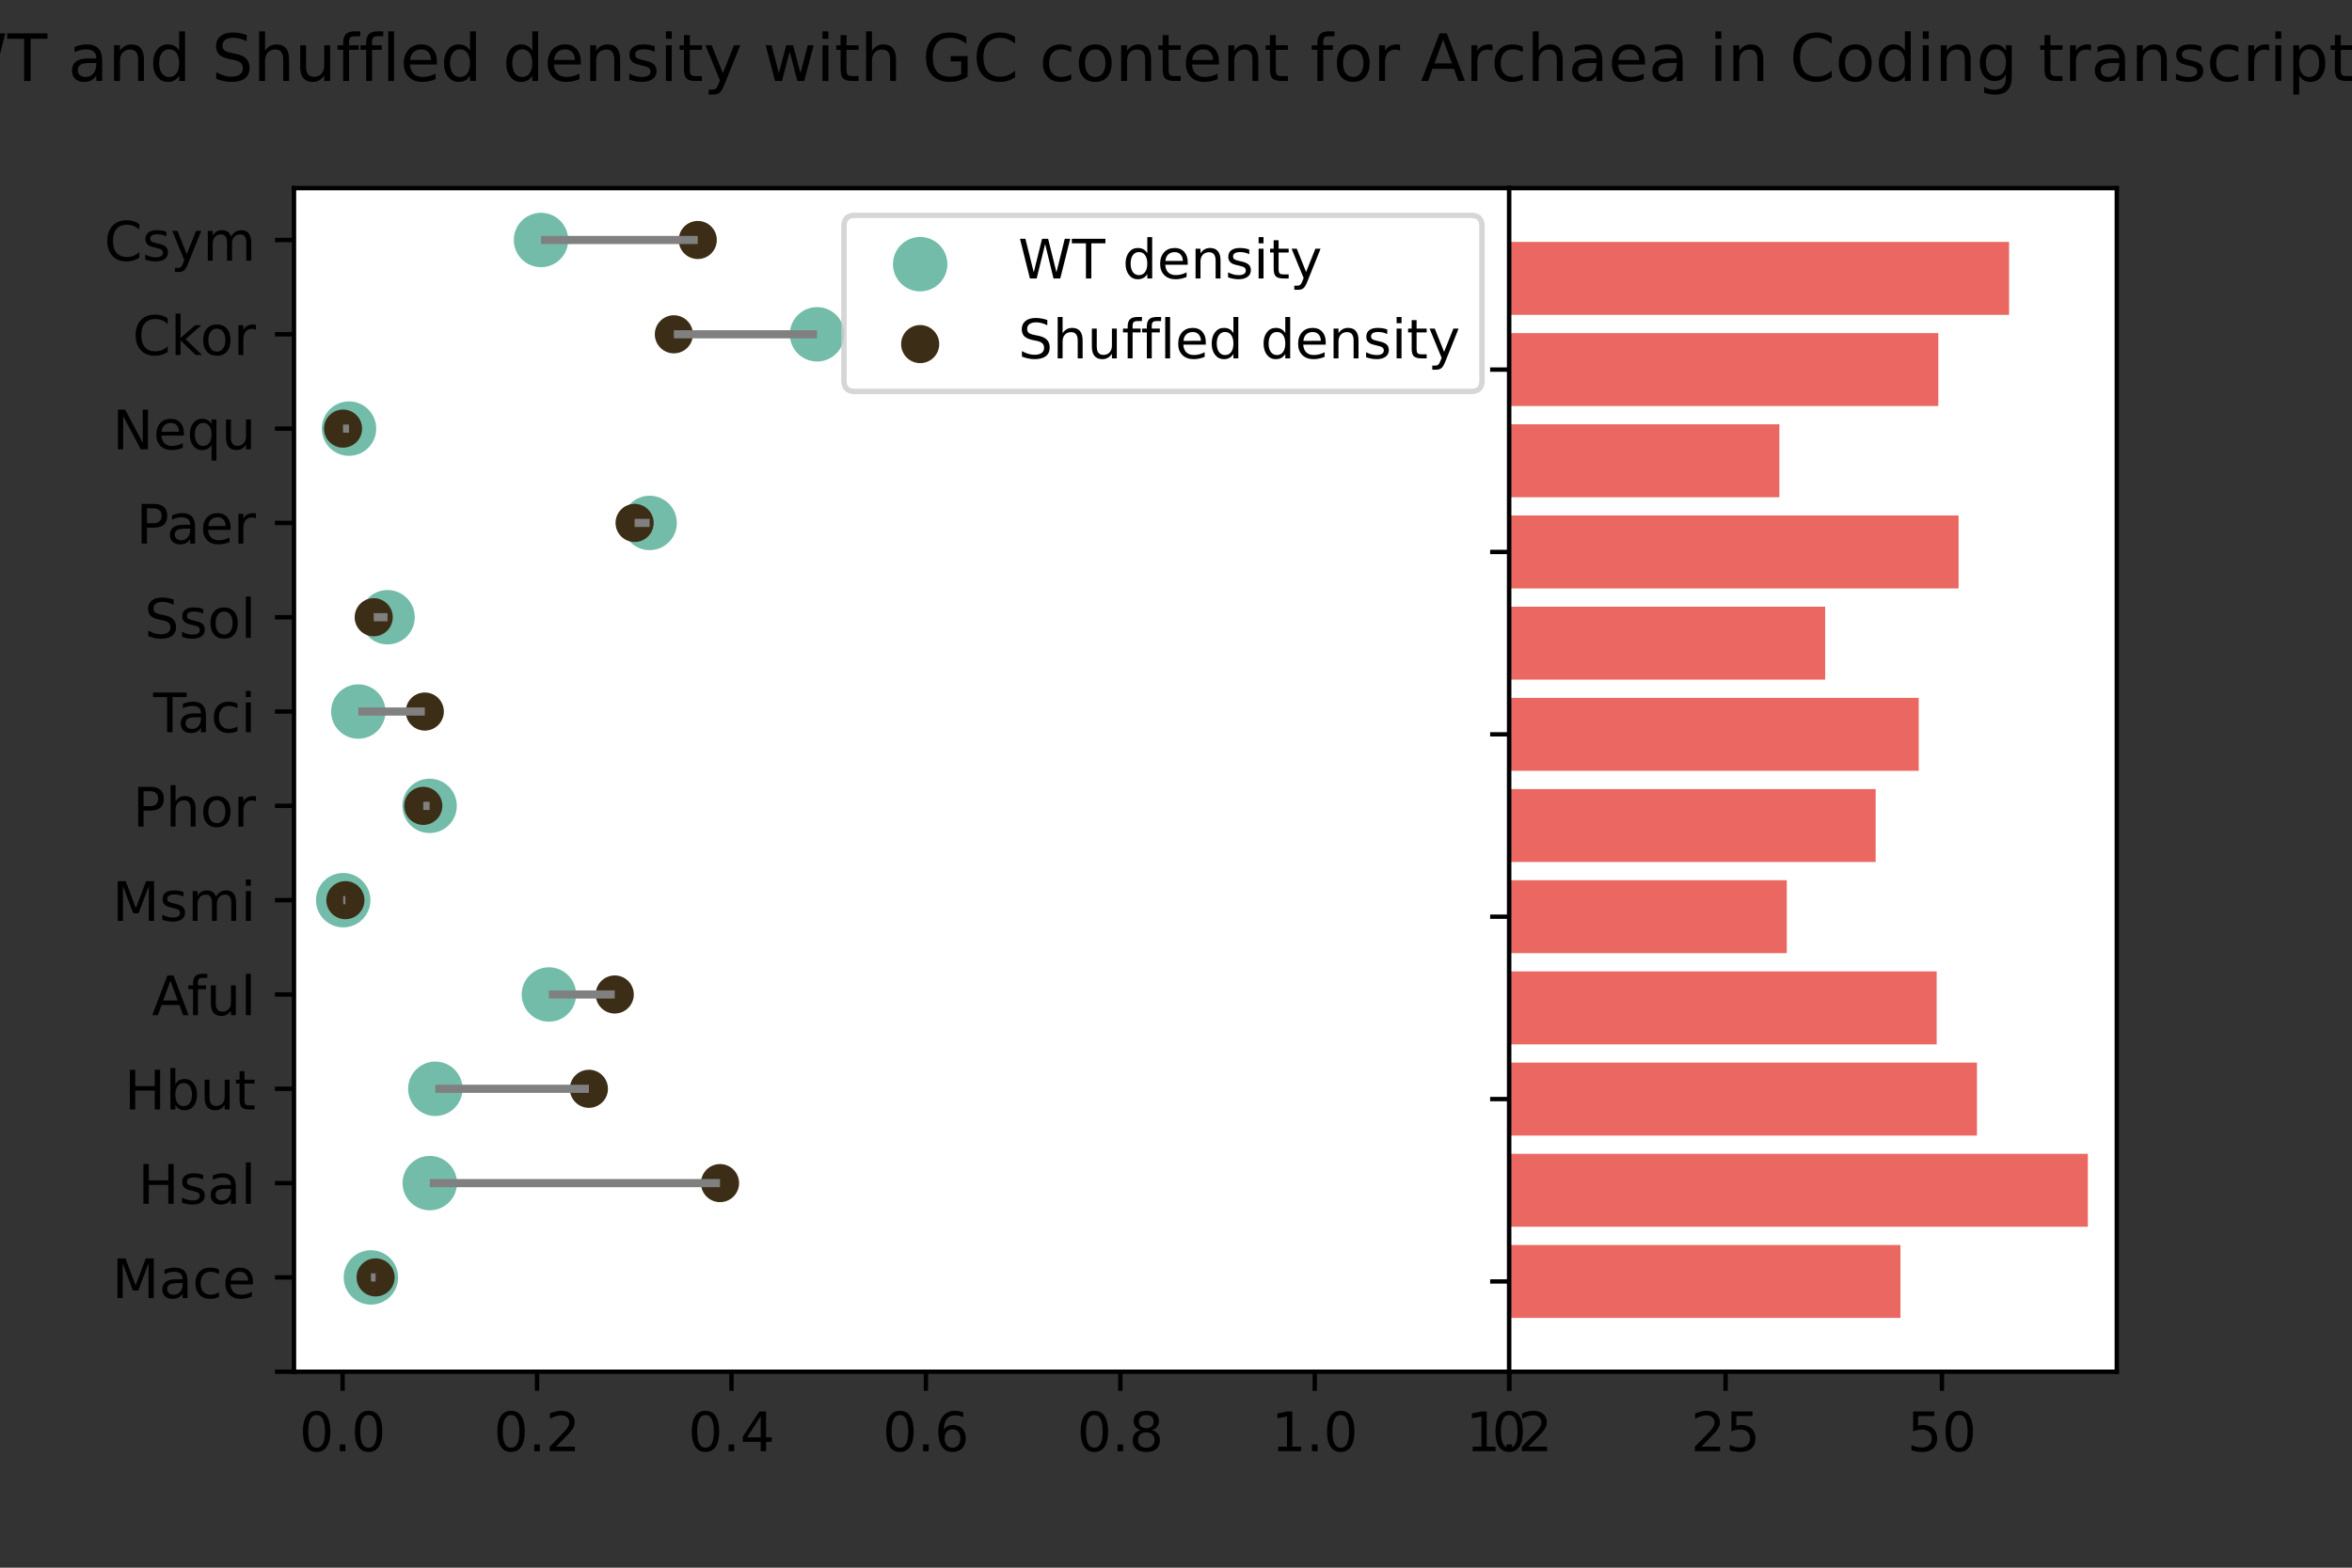 <?xml version="1.0" encoding="utf-8" standalone="no"?>
<!DOCTYPE svg PUBLIC "-//W3C//DTD SVG 1.1//EN"
  "http://www.w3.org/Graphics/SVG/1.1/DTD/svg11.dtd">
<!-- Created with matplotlib (https://matplotlib.org/) -->
<svg height="288pt" version="1.1" viewBox="0 0 432 288" width="432pt" xmlns="http://www.w3.org/2000/svg" xmlns:xlink="http://www.w3.org/1999/xlink">
 <rect x="0" y="0" width="432" height="288" fill="#333333" stroke="none"/>
 <defs>
  <style type="text/css">*{stroke-linecap:butt;stroke-linejoin:round;}</style>
 </defs>
 <g id="figure_1">
  <g id="patch_1">
   <path d="M 0 288 
L 432 288 
L 432 0 
L 0 0 
z
" style="fill:none;"/>
  </g>
  <g id="axes_1">
   <g id="patch_2">
    <path d="M 54 252 
L 277.2 252 
L 277.2 34.56 
L 54 34.56 
z
" style="fill:#ffffff;"/>
   </g>
   <g id="PathCollection_1">
    <defs>
     <path d="M 0 3 
C 0.796 3 1.559 2.684 2.121 2.121 
C 2.684 1.559 3 0.796 3 0 
C 3 -0.796 2.684 -1.559 2.121 -2.121 
C 1.559 -2.684 0.796 -3 0 -3 
C -0.796 -3 -1.559 -2.684 -2.121 -2.121 
C -2.684 -1.559 -3 -0.796 -3 0 
C -3 0.796 -2.684 1.559 -2.121 2.121 
C -1.559 2.684 -0.796 3 0 3 
z
" id="m6f19e57bf1" style="stroke:#73bcaa;stroke-width:4;"/>
    </defs>
    <g clip-path="url(#p3a33262eb0)">
     <use style="fill:#73bcaa;stroke:#73bcaa;stroke-width:4;" x="68.127" xlink:href="#m6f19e57bf1" y="234.674"/>
     <use style="fill:#73bcaa;stroke:#73bcaa;stroke-width:4;" x="78.938" xlink:href="#m6f19e57bf1" y="217.348"/>
     <use style="fill:#73bcaa;stroke:#73bcaa;stroke-width:4;" x="79.958" xlink:href="#m6f19e57bf1" y="200.022"/>
     <use style="fill:#73bcaa;stroke:#73bcaa;stroke-width:4;" x="100.818" xlink:href="#m6f19e57bf1" y="182.696"/>
     <use style="fill:#73bcaa;stroke:#73bcaa;stroke-width:4;" x="63.035" xlink:href="#m6f19e57bf1" y="165.371"/>
     <use style="fill:#73bcaa;stroke:#73bcaa;stroke-width:4;" x="78.907" xlink:href="#m6f19e57bf1" y="148.045"/>
     <use style="fill:#73bcaa;stroke:#73bcaa;stroke-width:4;" x="65.812" xlink:href="#m6f19e57bf1" y="130.719"/>
     <use style="fill:#73bcaa;stroke:#73bcaa;stroke-width:4;" x="71.183" xlink:href="#m6f19e57bf1" y="113.393"/>
     <use style="fill:#73bcaa;stroke:#73bcaa;stroke-width:4;" x="119.318" xlink:href="#m6f19e57bf1" y="96.067"/>
     <use style="fill:#73bcaa;stroke:#73bcaa;stroke-width:4;" x="64.103" xlink:href="#m6f19e57bf1" y="78.741"/>
     <use style="fill:#73bcaa;stroke:#73bcaa;stroke-width:4;" x="150.071" xlink:href="#m6f19e57bf1" y="61.415"/>
     <use style="fill:#73bcaa;stroke:#73bcaa;stroke-width:4;" x="99.369" xlink:href="#m6f19e57bf1" y="44.089"/>
    </g>
   </g>
   <g id="PathCollection_2">
    <defs>
     <path d="M 0 3 
C 0.796 3 1.559 2.684 2.121 2.121 
C 2.684 1.559 3 0.796 3 0 
C 3 -0.796 2.684 -1.559 2.121 -2.121 
C 1.559 -2.684 0.796 -3 0 -3 
C -0.796 -3 -1.559 -2.684 -2.121 -2.121 
C -2.684 -1.559 -3 -0.796 -3 0 
C -3 0.796 -2.684 1.559 -2.121 2.121 
C -1.559 2.684 -0.796 3 0 3 
z
" id="mc0a2327413" style="stroke:#3c2d16;"/>
    </defs>
    <g clip-path="url(#p3a33262eb0)">
     <use style="fill:#3c2d16;stroke:#3c2d16;" x="68.991" xlink:href="#mc0a2327413" y="234.674"/>
     <use style="fill:#3c2d16;stroke:#3c2d16;" x="132.249" xlink:href="#mc0a2327413" y="217.348"/>
     <use style="fill:#3c2d16;stroke:#3c2d16;" x="108.163" xlink:href="#mc0a2327413" y="200.022"/>
     <use style="fill:#3c2d16;stroke:#3c2d16;" x="112.914" xlink:href="#mc0a2327413" y="182.696"/>
     <use style="fill:#3c2d16;stroke:#3c2d16;" x="63.441" xlink:href="#mc0a2327413" y="165.371"/>
     <use style="fill:#3c2d16;stroke:#3c2d16;" x="77.746" xlink:href="#mc0a2327413" y="148.045"/>
     <use style="fill:#3c2d16;stroke:#3c2d16;" x="78.026" xlink:href="#mc0a2327413" y="130.719"/>
     <use style="fill:#3c2d16;stroke:#3c2d16;" x="68.642" xlink:href="#mc0a2327413" y="113.393"/>
     <use style="fill:#3c2d16;stroke:#3c2d16;" x="116.56" xlink:href="#mc0a2327413" y="96.067"/>
     <use style="fill:#3c2d16;stroke:#3c2d16;" x="63.006" xlink:href="#mc0a2327413" y="78.741"/>
     <use style="fill:#3c2d16;stroke:#3c2d16;" x="123.771" xlink:href="#mc0a2327413" y="61.415"/>
     <use style="fill:#3c2d16;stroke:#3c2d16;" x="128.16" xlink:href="#mc0a2327413" y="44.089"/>
    </g>
   </g>
   <g id="matplotlib.axis_1">
    <g id="xtick_1">
     <g id="line2d_1">
      <defs>
       <path d="M 0 0 
L 0 3.5 
" id="m7b83cf667b" style="stroke:#000000;stroke-width:0.8;"/>
      </defs>
      <g>
       <use style="stroke:#000000;stroke-width:0.8;" x="62.928" xlink:href="#m7b83cf667b" y="252"/>
      </g>
     </g>
     <g id="text_1">
      <!-- 0.0 -->
      <g transform="translate(54.976 266.598)scale(0.1 -0.1)">
       <defs>
        <path d="M 31.781 66.406 
Q 24.172 66.406 20.328 58.906 
Q 16.5 51.422 16.5 36.375 
Q 16.5 21.391 20.328 13.891 
Q 24.172 6.391 31.781 6.391 
Q 39.453 6.391 43.281 13.891 
Q 47.125 21.391 47.125 36.375 
Q 47.125 51.422 43.281 58.906 
Q 39.453 66.406 31.781 66.406 
z
M 31.781 74.219 
Q 44.047 74.219 50.516 64.516 
Q 56.984 54.828 56.984 36.375 
Q 56.984 17.969 50.516 8.266 
Q 44.047 -1.422 31.781 -1.422 
Q 19.531 -1.422 13.062 8.266 
Q 6.594 17.969 6.594 36.375 
Q 6.594 54.828 13.062 64.516 
Q 19.531 74.219 31.781 74.219 
z
" id="DejaVuSans-48"/>
        <path d="M 10.688 12.406 
L 21 12.406 
L 21 0 
L 10.688 0 
z
" id="DejaVuSans-46"/>
       </defs>
       <use xlink:href="#DejaVuSans-48"/>
       <use x="63.623" xlink:href="#DejaVuSans-46"/>
       <use x="95.41" xlink:href="#DejaVuSans-48"/>
      </g>
     </g>
    </g>
    <g id="xtick_2">
     <g id="line2d_2">
      <g>
       <use style="stroke:#000000;stroke-width:0.8;" x="98.64" xlink:href="#m7b83cf667b" y="252"/>
      </g>
     </g>
     <g id="text_2">
      <!-- 0.2 -->
      <g transform="translate(90.688 266.598)scale(0.1 -0.1)">
       <defs>
        <path d="M 19.188 8.297 
L 53.609 8.297 
L 53.609 0 
L 7.328 0 
L 7.328 8.297 
Q 12.938 14.109 22.625 23.891 
Q 32.328 33.688 34.812 36.531 
Q 39.547 41.844 41.422 45.531 
Q 43.312 49.219 43.312 52.781 
Q 43.312 58.594 39.234 62.25 
Q 35.156 65.922 28.609 65.922 
Q 23.969 65.922 18.812 64.312 
Q 13.672 62.703 7.812 59.422 
L 7.812 69.391 
Q 13.766 71.781 18.938 73 
Q 24.125 74.219 28.422 74.219 
Q 39.75 74.219 46.484 68.547 
Q 53.219 62.891 53.219 53.422 
Q 53.219 48.922 51.531 44.891 
Q 49.859 40.875 45.406 35.406 
Q 44.188 33.984 37.641 27.219 
Q 31.109 20.453 19.188 8.297 
z
" id="DejaVuSans-50"/>
       </defs>
       <use xlink:href="#DejaVuSans-48"/>
       <use x="63.623" xlink:href="#DejaVuSans-46"/>
       <use x="95.41" xlink:href="#DejaVuSans-50"/>
      </g>
     </g>
    </g>
    <g id="xtick_3">
     <g id="line2d_3">
      <g>
       <use style="stroke:#000000;stroke-width:0.8;" x="134.352" xlink:href="#m7b83cf667b" y="252"/>
      </g>
     </g>
     <g id="text_3">
      <!-- 0.4 -->
      <g transform="translate(126.4 266.598)scale(0.1 -0.1)">
       <defs>
        <path d="M 37.797 64.312 
L 12.891 25.391 
L 37.797 25.391 
z
M 35.203 72.906 
L 47.609 72.906 
L 47.609 25.391 
L 58.016 25.391 
L 58.016 17.188 
L 47.609 17.188 
L 47.609 0 
L 37.797 0 
L 37.797 17.188 
L 4.891 17.188 
L 4.891 26.703 
z
" id="DejaVuSans-52"/>
       </defs>
       <use xlink:href="#DejaVuSans-48"/>
       <use x="63.623" xlink:href="#DejaVuSans-46"/>
       <use x="95.41" xlink:href="#DejaVuSans-52"/>
      </g>
     </g>
    </g>
    <g id="xtick_4">
     <g id="line2d_4">
      <g>
       <use style="stroke:#000000;stroke-width:0.8;" x="170.064" xlink:href="#m7b83cf667b" y="252"/>
      </g>
     </g>
     <g id="text_4">
      <!-- 0.6 -->
      <g transform="translate(162.112 266.598)scale(0.1 -0.1)">
       <defs>
        <path d="M 33.016 40.375 
Q 26.375 40.375 22.484 35.828 
Q 18.609 31.297 18.609 23.391 
Q 18.609 15.531 22.484 10.953 
Q 26.375 6.391 33.016 6.391 
Q 39.656 6.391 43.531 10.953 
Q 47.406 15.531 47.406 23.391 
Q 47.406 31.297 43.531 35.828 
Q 39.656 40.375 33.016 40.375 
z
M 52.594 71.297 
L 52.594 62.312 
Q 48.875 64.062 45.094 64.984 
Q 41.312 65.922 37.594 65.922 
Q 27.828 65.922 22.672 59.328 
Q 17.531 52.734 16.797 39.406 
Q 19.672 43.656 24.016 45.922 
Q 28.375 48.188 33.594 48.188 
Q 44.578 48.188 50.953 41.516 
Q 57.328 34.859 57.328 23.391 
Q 57.328 12.156 50.688 5.359 
Q 44.047 -1.422 33.016 -1.422 
Q 20.359 -1.422 13.672 8.266 
Q 6.984 17.969 6.984 36.375 
Q 6.984 53.656 15.188 63.938 
Q 23.391 74.219 37.203 74.219 
Q 40.922 74.219 44.703 73.484 
Q 48.484 72.75 52.594 71.297 
z
" id="DejaVuSans-54"/>
       </defs>
       <use xlink:href="#DejaVuSans-48"/>
       <use x="63.623" xlink:href="#DejaVuSans-46"/>
       <use x="95.41" xlink:href="#DejaVuSans-54"/>
      </g>
     </g>
    </g>
    <g id="xtick_5">
     <g id="line2d_5">
      <g>
       <use style="stroke:#000000;stroke-width:0.8;" x="205.776" xlink:href="#m7b83cf667b" y="252"/>
      </g>
     </g>
     <g id="text_5">
      <!-- 0.8 -->
      <g transform="translate(197.824 266.598)scale(0.1 -0.1)">
       <defs>
        <path d="M 31.781 34.625 
Q 24.75 34.625 20.719 30.859 
Q 16.703 27.094 16.703 20.516 
Q 16.703 13.922 20.719 10.156 
Q 24.75 6.391 31.781 6.391 
Q 38.812 6.391 42.859 10.172 
Q 46.922 13.969 46.922 20.516 
Q 46.922 27.094 42.891 30.859 
Q 38.875 34.625 31.781 34.625 
z
M 21.922 38.812 
Q 15.578 40.375 12.031 44.719 
Q 8.5 49.078 8.5 55.328 
Q 8.5 64.062 14.719 69.141 
Q 20.953 74.219 31.781 74.219 
Q 42.672 74.219 48.875 69.141 
Q 55.078 64.062 55.078 55.328 
Q 55.078 49.078 51.531 44.719 
Q 48 40.375 41.703 38.812 
Q 48.828 37.156 52.797 32.312 
Q 56.781 27.484 56.781 20.516 
Q 56.781 9.906 50.312 4.234 
Q 43.844 -1.422 31.781 -1.422 
Q 19.734 -1.422 13.25 4.234 
Q 6.781 9.906 6.781 20.516 
Q 6.781 27.484 10.781 32.312 
Q 14.797 37.156 21.922 38.812 
z
M 18.312 54.391 
Q 18.312 48.734 21.844 45.562 
Q 25.391 42.391 31.781 42.391 
Q 38.141 42.391 41.719 45.562 
Q 45.312 48.734 45.312 54.391 
Q 45.312 60.062 41.719 63.234 
Q 38.141 66.406 31.781 66.406 
Q 25.391 66.406 21.844 63.234 
Q 18.312 60.062 18.312 54.391 
z
" id="DejaVuSans-56"/>
       </defs>
       <use xlink:href="#DejaVuSans-48"/>
       <use x="63.623" xlink:href="#DejaVuSans-46"/>
       <use x="95.41" xlink:href="#DejaVuSans-56"/>
      </g>
     </g>
    </g>
    <g id="xtick_6">
     <g id="line2d_6">
      <g>
       <use style="stroke:#000000;stroke-width:0.8;" x="241.488" xlink:href="#m7b83cf667b" y="252"/>
      </g>
     </g>
     <g id="text_6">
      <!-- 1.0 -->
      <g transform="translate(233.536 266.598)scale(0.1 -0.1)">
       <defs>
        <path d="M 12.406 8.297 
L 28.516 8.297 
L 28.516 63.922 
L 10.984 60.406 
L 10.984 69.391 
L 28.422 72.906 
L 38.281 72.906 
L 38.281 8.297 
L 54.391 8.297 
L 54.391 0 
L 12.406 0 
z
" id="DejaVuSans-49"/>
       </defs>
       <use xlink:href="#DejaVuSans-49"/>
       <use x="63.623" xlink:href="#DejaVuSans-46"/>
       <use x="95.41" xlink:href="#DejaVuSans-48"/>
      </g>
     </g>
    </g>
    <g id="xtick_7">
     <g id="line2d_7">
      <g>
       <use style="stroke:#000000;stroke-width:0.8;" x="277.2" xlink:href="#m7b83cf667b" y="252"/>
      </g>
     </g>
     <g id="text_7">
      <!-- 1.2 -->
      <g transform="translate(269.248 266.598)scale(0.1 -0.1)">
       <use xlink:href="#DejaVuSans-49"/>
       <use x="63.623" xlink:href="#DejaVuSans-46"/>
       <use x="95.41" xlink:href="#DejaVuSans-50"/>
      </g>
     </g>
    </g>
   </g>
   <g id="matplotlib.axis_2">
    <g id="ytick_1">
     <g id="line2d_8">
      <defs>
       <path d="M 0 0 
L -3.5 0 
" id="mcae255d32f" style="stroke:#000000;stroke-width:0.8;"/>
      </defs>
      <g>
       <use style="stroke:#000000;stroke-width:0.8;" x="54" xlink:href="#mcae255d32f" y="252"/>
      </g>
     </g>
    </g>
    <g id="ytick_2">
     <g id="line2d_9">
      <g>
       <use style="stroke:#000000;stroke-width:0.8;" x="54" xlink:href="#mcae255d32f" y="234.674"/>
      </g>
     </g>
     <g id="text_8">
      <!-- Mace -->
      <g transform="translate(20.592 238.473)scale(0.1 -0.1)">
       <defs>
        <path d="M 9.812 72.906 
L 24.516 72.906 
L 43.109 23.297 
L 61.812 72.906 
L 76.516 72.906 
L 76.516 0 
L 66.891 0 
L 66.891 64.016 
L 48.094 14.016 
L 38.188 14.016 
L 19.391 64.016 
L 19.391 0 
L 9.812 0 
z
" id="DejaVuSans-77"/>
        <path d="M 34.281 27.484 
Q 23.391 27.484 19.188 25 
Q 14.984 22.516 14.984 16.5 
Q 14.984 11.719 18.141 8.906 
Q 21.297 6.109 26.703 6.109 
Q 34.188 6.109 38.703 11.406 
Q 43.219 16.703 43.219 25.484 
L 43.219 27.484 
z
M 52.203 31.203 
L 52.203 0 
L 43.219 0 
L 43.219 8.297 
Q 40.141 3.328 35.547 0.953 
Q 30.953 -1.422 24.312 -1.422 
Q 15.922 -1.422 10.953 3.297 
Q 6 8.016 6 15.922 
Q 6 25.141 12.172 29.828 
Q 18.359 34.516 30.609 34.516 
L 43.219 34.516 
L 43.219 35.406 
Q 43.219 41.609 39.141 45 
Q 35.062 48.391 27.688 48.391 
Q 23 48.391 18.547 47.266 
Q 14.109 46.141 10.016 43.891 
L 10.016 52.203 
Q 14.938 54.109 19.578 55.047 
Q 24.219 56 28.609 56 
Q 40.484 56 46.344 49.844 
Q 52.203 43.703 52.203 31.203 
z
" id="DejaVuSans-97"/>
        <path d="M 48.781 52.594 
L 48.781 44.188 
Q 44.969 46.297 41.141 47.344 
Q 37.312 48.391 33.406 48.391 
Q 24.656 48.391 19.812 42.844 
Q 14.984 37.312 14.984 27.297 
Q 14.984 17.281 19.812 11.734 
Q 24.656 6.203 33.406 6.203 
Q 37.312 6.203 41.141 7.25 
Q 44.969 8.297 48.781 10.406 
L 48.781 2.094 
Q 45.016 0.344 40.984 -0.531 
Q 36.969 -1.422 32.422 -1.422 
Q 20.062 -1.422 12.781 6.344 
Q 5.516 14.109 5.516 27.297 
Q 5.516 40.672 12.859 48.328 
Q 20.219 56 33.016 56 
Q 37.156 56 41.109 55.141 
Q 45.062 54.297 48.781 52.594 
z
" id="DejaVuSans-99"/>
        <path d="M 56.203 29.594 
L 56.203 25.203 
L 14.891 25.203 
Q 15.484 15.922 20.484 11.062 
Q 25.484 6.203 34.422 6.203 
Q 39.594 6.203 44.453 7.469 
Q 49.312 8.734 54.109 11.281 
L 54.109 2.781 
Q 49.266 0.734 44.188 -0.344 
Q 39.109 -1.422 33.891 -1.422 
Q 20.797 -1.422 13.156 6.188 
Q 5.516 13.812 5.516 26.812 
Q 5.516 40.234 12.766 48.109 
Q 20.016 56 32.328 56 
Q 43.359 56 49.781 48.891 
Q 56.203 41.797 56.203 29.594 
z
M 47.219 32.234 
Q 47.125 39.594 43.094 43.984 
Q 39.062 48.391 32.422 48.391 
Q 24.906 48.391 20.391 44.141 
Q 15.875 39.891 15.188 32.172 
z
" id="DejaVuSans-101"/>
       </defs>
       <use xlink:href="#DejaVuSans-77"/>
       <use x="86.279" xlink:href="#DejaVuSans-97"/>
       <use x="147.559" xlink:href="#DejaVuSans-99"/>
       <use x="202.539" xlink:href="#DejaVuSans-101"/>
      </g>
     </g>
    </g>
    <g id="ytick_3">
     <g id="line2d_10">
      <g>
       <use style="stroke:#000000;stroke-width:0.8;" x="54" xlink:href="#mcae255d32f" y="217.348"/>
      </g>
     </g>
     <g id="text_9">
      <!-- Hsal -->
      <g transform="translate(25.364 221.147)scale(0.1 -0.1)">
       <defs>
        <path d="M 9.812 72.906 
L 19.672 72.906 
L 19.672 43.016 
L 55.516 43.016 
L 55.516 72.906 
L 65.375 72.906 
L 65.375 0 
L 55.516 0 
L 55.516 34.719 
L 19.672 34.719 
L 19.672 0 
L 9.812 0 
z
" id="DejaVuSans-72"/>
        <path d="M 44.281 53.078 
L 44.281 44.578 
Q 40.484 46.531 36.375 47.5 
Q 32.281 48.484 27.875 48.484 
Q 21.188 48.484 17.844 46.438 
Q 14.5 44.391 14.5 40.281 
Q 14.5 37.156 16.891 35.375 
Q 19.281 33.594 26.516 31.984 
L 29.594 31.297 
Q 39.156 29.25 43.188 25.516 
Q 47.219 21.781 47.219 15.094 
Q 47.219 7.469 41.188 3.016 
Q 35.156 -1.422 24.609 -1.422 
Q 20.219 -1.422 15.453 -0.562 
Q 10.688 0.297 5.422 2 
L 5.422 11.281 
Q 10.406 8.688 15.234 7.391 
Q 20.062 6.109 24.812 6.109 
Q 31.156 6.109 34.562 8.281 
Q 37.984 10.453 37.984 14.406 
Q 37.984 18.062 35.516 20.016 
Q 33.062 21.969 24.703 23.781 
L 21.578 24.516 
Q 13.234 26.266 9.516 29.906 
Q 5.812 33.547 5.812 39.891 
Q 5.812 47.609 11.281 51.797 
Q 16.75 56 26.812 56 
Q 31.781 56 36.172 55.266 
Q 40.578 54.547 44.281 53.078 
z
" id="DejaVuSans-115"/>
        <path d="M 9.422 75.984 
L 18.406 75.984 
L 18.406 0 
L 9.422 0 
z
" id="DejaVuSans-108"/>
       </defs>
       <use xlink:href="#DejaVuSans-72"/>
       <use x="75.195" xlink:href="#DejaVuSans-115"/>
       <use x="127.295" xlink:href="#DejaVuSans-97"/>
       <use x="188.574" xlink:href="#DejaVuSans-108"/>
      </g>
     </g>
    </g>
    <g id="ytick_4">
     <g id="line2d_11">
      <g>
       <use style="stroke:#000000;stroke-width:0.8;" x="54" xlink:href="#mcae255d32f" y="200.022"/>
      </g>
     </g>
     <g id="text_10">
      <!-- Hbut -->
      <g transform="translate(22.873 203.822)scale(0.1 -0.1)">
       <defs>
        <path d="M 48.688 27.297 
Q 48.688 37.203 44.609 42.844 
Q 40.531 48.484 33.406 48.484 
Q 26.266 48.484 22.188 42.844 
Q 18.109 37.203 18.109 27.297 
Q 18.109 17.391 22.188 11.75 
Q 26.266 6.109 33.406 6.109 
Q 40.531 6.109 44.609 11.75 
Q 48.688 17.391 48.688 27.297 
z
M 18.109 46.391 
Q 20.953 51.266 25.266 53.625 
Q 29.594 56 35.594 56 
Q 45.562 56 51.781 48.094 
Q 58.016 40.188 58.016 27.297 
Q 58.016 14.406 51.781 6.484 
Q 45.562 -1.422 35.594 -1.422 
Q 29.594 -1.422 25.266 0.953 
Q 20.953 3.328 18.109 8.203 
L 18.109 0 
L 9.078 0 
L 9.078 75.984 
L 18.109 75.984 
z
" id="DejaVuSans-98"/>
        <path d="M 8.5 21.578 
L 8.5 54.688 
L 17.484 54.688 
L 17.484 21.922 
Q 17.484 14.156 20.5 10.266 
Q 23.531 6.391 29.594 6.391 
Q 36.859 6.391 41.078 11.031 
Q 45.312 15.672 45.312 23.688 
L 45.312 54.688 
L 54.297 54.688 
L 54.297 0 
L 45.312 0 
L 45.312 8.406 
Q 42.047 3.422 37.719 1 
Q 33.406 -1.422 27.688 -1.422 
Q 18.266 -1.422 13.375 4.438 
Q 8.5 10.297 8.5 21.578 
z
M 31.109 56 
z
" id="DejaVuSans-117"/>
        <path d="M 18.312 70.219 
L 18.312 54.688 
L 36.812 54.688 
L 36.812 47.703 
L 18.312 47.703 
L 18.312 18.016 
Q 18.312 11.328 20.141 9.422 
Q 21.969 7.516 27.594 7.516 
L 36.812 7.516 
L 36.812 0 
L 27.594 0 
Q 17.188 0 13.234 3.875 
Q 9.281 7.766 9.281 18.016 
L 9.281 47.703 
L 2.688 47.703 
L 2.688 54.688 
L 9.281 54.688 
L 9.281 70.219 
z
" id="DejaVuSans-116"/>
       </defs>
       <use xlink:href="#DejaVuSans-72"/>
       <use x="75.195" xlink:href="#DejaVuSans-98"/>
       <use x="138.672" xlink:href="#DejaVuSans-117"/>
       <use x="202.051" xlink:href="#DejaVuSans-116"/>
      </g>
     </g>
    </g>
    <g id="ytick_5">
     <g id="line2d_12">
      <g>
       <use style="stroke:#000000;stroke-width:0.8;" x="54" xlink:href="#mcae255d32f" y="182.696"/>
      </g>
     </g>
     <g id="text_11">
      <!-- Aful -->
      <g transform="translate(27.886 186.496)scale(0.1 -0.1)">
       <defs>
        <path d="M 34.188 63.188 
L 20.797 26.906 
L 47.609 26.906 
z
M 28.609 72.906 
L 39.797 72.906 
L 67.578 0 
L 57.328 0 
L 50.688 18.703 
L 17.828 18.703 
L 11.188 0 
L 0.781 0 
z
" id="DejaVuSans-65"/>
        <path d="M 37.109 75.984 
L 37.109 68.5 
L 28.516 68.5 
Q 23.688 68.5 21.797 66.547 
Q 19.922 64.594 19.922 59.516 
L 19.922 54.688 
L 34.719 54.688 
L 34.719 47.703 
L 19.922 47.703 
L 19.922 0 
L 10.891 0 
L 10.891 47.703 
L 2.297 47.703 
L 2.297 54.688 
L 10.891 54.688 
L 10.891 58.5 
Q 10.891 67.625 15.141 71.797 
Q 19.391 75.984 28.609 75.984 
z
" id="DejaVuSans-102"/>
       </defs>
       <use xlink:href="#DejaVuSans-65"/>
       <use x="64.783" xlink:href="#DejaVuSans-102"/>
       <use x="99.988" xlink:href="#DejaVuSans-117"/>
       <use x="163.367" xlink:href="#DejaVuSans-108"/>
      </g>
     </g>
    </g>
    <g id="ytick_6">
     <g id="line2d_13">
      <g>
       <use style="stroke:#000000;stroke-width:0.8;" x="54" xlink:href="#mcae255d32f" y="165.371"/>
      </g>
     </g>
     <g id="text_12">
      <!-- Msmi -->
      <g transform="translate(20.644 169.17)scale(0.1 -0.1)">
       <defs>
        <path d="M 52 44.188 
Q 55.375 50.25 60.062 53.125 
Q 64.75 56 71.094 56 
Q 79.641 56 84.281 50.016 
Q 88.922 44.047 88.922 33.016 
L 88.922 0 
L 79.891 0 
L 79.891 32.719 
Q 79.891 40.578 77.094 44.375 
Q 74.312 48.188 68.609 48.188 
Q 61.625 48.188 57.562 43.547 
Q 53.516 38.922 53.516 30.906 
L 53.516 0 
L 44.484 0 
L 44.484 32.719 
Q 44.484 40.625 41.703 44.406 
Q 38.922 48.188 33.109 48.188 
Q 26.219 48.188 22.156 43.531 
Q 18.109 38.875 18.109 30.906 
L 18.109 0 
L 9.078 0 
L 9.078 54.688 
L 18.109 54.688 
L 18.109 46.188 
Q 21.188 51.219 25.484 53.609 
Q 29.781 56 35.688 56 
Q 41.656 56 45.828 52.969 
Q 50 49.953 52 44.188 
z
" id="DejaVuSans-109"/>
        <path d="M 9.422 54.688 
L 18.406 54.688 
L 18.406 0 
L 9.422 0 
z
M 9.422 75.984 
L 18.406 75.984 
L 18.406 64.594 
L 9.422 64.594 
z
" id="DejaVuSans-105"/>
       </defs>
       <use xlink:href="#DejaVuSans-77"/>
       <use x="86.279" xlink:href="#DejaVuSans-115"/>
       <use x="138.379" xlink:href="#DejaVuSans-109"/>
       <use x="235.791" xlink:href="#DejaVuSans-105"/>
      </g>
     </g>
    </g>
    <g id="ytick_7">
     <g id="line2d_14">
      <g>
       <use style="stroke:#000000;stroke-width:0.8;" x="54" xlink:href="#mcae255d32f" y="148.045"/>
      </g>
     </g>
     <g id="text_13">
      <!-- Phor -->
      <g transform="translate(24.403 151.844)scale(0.1 -0.1)">
       <defs>
        <path d="M 19.672 64.797 
L 19.672 37.406 
L 32.078 37.406 
Q 38.969 37.406 42.719 40.969 
Q 46.484 44.531 46.484 51.125 
Q 46.484 57.672 42.719 61.234 
Q 38.969 64.797 32.078 64.797 
z
M 9.812 72.906 
L 32.078 72.906 
Q 44.344 72.906 50.609 67.359 
Q 56.891 61.812 56.891 51.125 
Q 56.891 40.328 50.609 34.812 
Q 44.344 29.297 32.078 29.297 
L 19.672 29.297 
L 19.672 0 
L 9.812 0 
z
" id="DejaVuSans-80"/>
        <path d="M 54.891 33.016 
L 54.891 0 
L 45.906 0 
L 45.906 32.719 
Q 45.906 40.484 42.875 44.328 
Q 39.844 48.188 33.797 48.188 
Q 26.516 48.188 22.312 43.547 
Q 18.109 38.922 18.109 30.906 
L 18.109 0 
L 9.078 0 
L 9.078 75.984 
L 18.109 75.984 
L 18.109 46.188 
Q 21.344 51.125 25.703 53.562 
Q 30.078 56 35.797 56 
Q 45.219 56 50.047 50.172 
Q 54.891 44.344 54.891 33.016 
z
" id="DejaVuSans-104"/>
        <path d="M 30.609 48.391 
Q 23.391 48.391 19.188 42.75 
Q 14.984 37.109 14.984 27.297 
Q 14.984 17.484 19.156 11.844 
Q 23.344 6.203 30.609 6.203 
Q 37.797 6.203 41.984 11.859 
Q 46.188 17.531 46.188 27.297 
Q 46.188 37.016 41.984 42.703 
Q 37.797 48.391 30.609 48.391 
z
M 30.609 56 
Q 42.328 56 49.016 48.375 
Q 55.719 40.766 55.719 27.297 
Q 55.719 13.875 49.016 6.219 
Q 42.328 -1.422 30.609 -1.422 
Q 18.844 -1.422 12.172 6.219 
Q 5.516 13.875 5.516 27.297 
Q 5.516 40.766 12.172 48.375 
Q 18.844 56 30.609 56 
z
" id="DejaVuSans-111"/>
        <path d="M 41.109 46.297 
Q 39.594 47.172 37.812 47.578 
Q 36.031 48 33.891 48 
Q 26.266 48 22.188 43.047 
Q 18.109 38.094 18.109 28.812 
L 18.109 0 
L 9.078 0 
L 9.078 54.688 
L 18.109 54.688 
L 18.109 46.188 
Q 20.953 51.172 25.484 53.578 
Q 30.031 56 36.531 56 
Q 37.453 56 38.578 55.875 
Q 39.703 55.766 41.062 55.516 
z
" id="DejaVuSans-114"/>
       </defs>
       <use xlink:href="#DejaVuSans-80"/>
       <use x="60.303" xlink:href="#DejaVuSans-104"/>
       <use x="123.682" xlink:href="#DejaVuSans-111"/>
       <use x="184.863" xlink:href="#DejaVuSans-114"/>
      </g>
     </g>
    </g>
    <g id="ytick_8">
     <g id="line2d_15">
      <g>
       <use style="stroke:#000000;stroke-width:0.8;" x="54" xlink:href="#mcae255d32f" y="130.719"/>
      </g>
     </g>
     <g id="text_14">
      <!-- Taci -->
      <g transform="translate(28.137 134.518)scale(0.1 -0.1)">
       <defs>
        <path d="M -0.297 72.906 
L 61.375 72.906 
L 61.375 64.594 
L 35.5 64.594 
L 35.5 0 
L 25.594 0 
L 25.594 64.594 
L -0.297 64.594 
z
" id="DejaVuSans-84"/>
       </defs>
       <use xlink:href="#DejaVuSans-84"/>
       <use x="44.584" xlink:href="#DejaVuSans-97"/>
       <use x="105.863" xlink:href="#DejaVuSans-99"/>
       <use x="160.844" xlink:href="#DejaVuSans-105"/>
      </g>
     </g>
    </g>
    <g id="ytick_9">
     <g id="line2d_16">
      <g>
       <use style="stroke:#000000;stroke-width:0.8;" x="54" xlink:href="#mcae255d32f" y="113.393"/>
      </g>
     </g>
     <g id="text_15">
      <!-- Ssol -->
      <g transform="translate(26.545 117.192)scale(0.1 -0.1)">
       <defs>
        <path d="M 53.516 70.516 
L 53.516 60.891 
Q 47.906 63.578 42.922 64.891 
Q 37.938 66.219 33.297 66.219 
Q 25.25 66.219 20.875 63.094 
Q 16.5 59.969 16.5 54.203 
Q 16.5 49.359 19.406 46.891 
Q 22.312 44.438 30.422 42.922 
L 36.375 41.703 
Q 47.406 39.594 52.656 34.297 
Q 57.906 29 57.906 20.125 
Q 57.906 9.516 50.797 4.047 
Q 43.703 -1.422 29.984 -1.422 
Q 24.812 -1.422 18.969 -0.25 
Q 13.141 0.922 6.891 3.219 
L 6.891 13.375 
Q 12.891 10.016 18.656 8.297 
Q 24.422 6.594 29.984 6.594 
Q 38.422 6.594 43.016 9.906 
Q 47.609 13.234 47.609 19.391 
Q 47.609 24.75 44.312 27.781 
Q 41.016 30.812 33.5 32.328 
L 27.484 33.5 
Q 16.453 35.688 11.516 40.375 
Q 6.594 45.062 6.594 53.422 
Q 6.594 63.094 13.406 68.656 
Q 20.219 74.219 32.172 74.219 
Q 37.312 74.219 42.625 73.281 
Q 47.953 72.359 53.516 70.516 
z
" id="DejaVuSans-83"/>
       </defs>
       <use xlink:href="#DejaVuSans-83"/>
       <use x="63.477" xlink:href="#DejaVuSans-115"/>
       <use x="115.576" xlink:href="#DejaVuSans-111"/>
       <use x="176.758" xlink:href="#DejaVuSans-108"/>
      </g>
     </g>
    </g>
    <g id="ytick_10">
     <g id="line2d_17">
      <g>
       <use style="stroke:#000000;stroke-width:0.8;" x="54" xlink:href="#mcae255d32f" y="96.067"/>
      </g>
     </g>
     <g id="text_16">
      <!-- Paer -->
      <g transform="translate(25.028 99.866)scale(0.1 -0.1)">
       <use xlink:href="#DejaVuSans-80"/>
       <use x="55.803" xlink:href="#DejaVuSans-97"/>
       <use x="117.082" xlink:href="#DejaVuSans-101"/>
       <use x="178.605" xlink:href="#DejaVuSans-114"/>
      </g>
     </g>
    </g>
    <g id="ytick_11">
     <g id="line2d_18">
      <g>
       <use style="stroke:#000000;stroke-width:0.8;" x="54" xlink:href="#mcae255d32f" y="78.741"/>
      </g>
     </g>
     <g id="text_17">
      <!-- Nequ -->
      <g transform="translate(20.68 82.54)scale(0.1 -0.1)">
       <defs>
        <path d="M 9.812 72.906 
L 23.094 72.906 
L 55.422 11.922 
L 55.422 72.906 
L 64.984 72.906 
L 64.984 0 
L 51.703 0 
L 19.391 60.984 
L 19.391 0 
L 9.812 0 
z
" id="DejaVuSans-78"/>
        <path d="M 14.797 27.297 
Q 14.797 17.391 18.875 11.75 
Q 22.953 6.109 30.078 6.109 
Q 37.203 6.109 41.297 11.75 
Q 45.406 17.391 45.406 27.297 
Q 45.406 37.203 41.297 42.844 
Q 37.203 48.484 30.078 48.484 
Q 22.953 48.484 18.875 42.844 
Q 14.797 37.203 14.797 27.297 
z
M 45.406 8.203 
Q 42.578 3.328 38.25 0.953 
Q 33.938 -1.422 27.875 -1.422 
Q 17.969 -1.422 11.734 6.484 
Q 5.516 14.406 5.516 27.297 
Q 5.516 40.188 11.734 48.094 
Q 17.969 56 27.875 56 
Q 33.938 56 38.25 53.625 
Q 42.578 51.266 45.406 46.391 
L 45.406 54.688 
L 54.391 54.688 
L 54.391 -20.797 
L 45.406 -20.797 
z
" id="DejaVuSans-113"/>
       </defs>
       <use xlink:href="#DejaVuSans-78"/>
       <use x="74.805" xlink:href="#DejaVuSans-101"/>
       <use x="136.328" xlink:href="#DejaVuSans-113"/>
       <use x="199.805" xlink:href="#DejaVuSans-117"/>
      </g>
     </g>
    </g>
    <g id="ytick_12">
     <g id="line2d_19">
      <g>
       <use style="stroke:#000000;stroke-width:0.8;" x="54" xlink:href="#mcae255d32f" y="61.415"/>
      </g>
     </g>
     <g id="text_18">
      <!-- Ckor -->
      <g transform="translate(24.359 65.214)scale(0.1 -0.1)">
       <defs>
        <path d="M 64.406 67.281 
L 64.406 56.891 
Q 59.422 61.531 53.781 63.812 
Q 48.141 66.109 41.797 66.109 
Q 29.297 66.109 22.656 58.469 
Q 16.016 50.828 16.016 36.375 
Q 16.016 21.969 22.656 14.328 
Q 29.297 6.688 41.797 6.688 
Q 48.141 6.688 53.781 8.984 
Q 59.422 11.281 64.406 15.922 
L 64.406 5.609 
Q 59.234 2.094 53.438 0.328 
Q 47.656 -1.422 41.219 -1.422 
Q 24.656 -1.422 15.125 8.703 
Q 5.609 18.844 5.609 36.375 
Q 5.609 53.953 15.125 64.078 
Q 24.656 74.219 41.219 74.219 
Q 47.75 74.219 53.531 72.484 
Q 59.328 70.75 64.406 67.281 
z
" id="DejaVuSans-67"/>
        <path d="M 9.078 75.984 
L 18.109 75.984 
L 18.109 31.109 
L 44.922 54.688 
L 56.391 54.688 
L 27.391 29.109 
L 57.625 0 
L 45.906 0 
L 18.109 26.703 
L 18.109 0 
L 9.078 0 
z
" id="DejaVuSans-107"/>
       </defs>
       <use xlink:href="#DejaVuSans-67"/>
       <use x="69.824" xlink:href="#DejaVuSans-107"/>
       <use x="124.109" xlink:href="#DejaVuSans-111"/>
       <use x="185.291" xlink:href="#DejaVuSans-114"/>
      </g>
     </g>
    </g>
    <g id="ytick_13">
     <g id="line2d_20">
      <g>
       <use style="stroke:#000000;stroke-width:0.8;" x="54" xlink:href="#mcae255d32f" y="44.089"/>
      </g>
     </g>
     <g id="text_19">
      <!-- Csym -->
      <g transform="translate(19.148 47.888)scale(0.1 -0.1)">
       <defs>
        <path d="M 32.172 -5.078 
Q 28.375 -14.844 24.75 -17.812 
Q 21.141 -20.797 15.094 -20.797 
L 7.906 -20.797 
L 7.906 -13.281 
L 13.188 -13.281 
Q 16.891 -13.281 18.938 -11.516 
Q 21 -9.766 23.484 -3.219 
L 25.094 0.875 
L 2.984 54.688 
L 12.5 54.688 
L 29.594 11.922 
L 46.688 54.688 
L 56.203 54.688 
z
" id="DejaVuSans-121"/>
       </defs>
       <use xlink:href="#DejaVuSans-67"/>
       <use x="69.824" xlink:href="#DejaVuSans-115"/>
       <use x="121.924" xlink:href="#DejaVuSans-121"/>
       <use x="181.104" xlink:href="#DejaVuSans-109"/>
      </g>
     </g>
    </g>
   </g>
   <g id="LineCollection_1">
    <path clip-path="url(#p3a33262eb0)" d="M 68.127 234.674 
L 68.991 234.674 
" style="fill:none;stroke:#808080;stroke-width:1.5;"/>
    <path clip-path="url(#p3a33262eb0)" d="M 78.938 217.348 
L 132.249 217.348 
" style="fill:none;stroke:#808080;stroke-width:1.5;"/>
    <path clip-path="url(#p3a33262eb0)" d="M 79.958 200.022 
L 108.163 200.022 
" style="fill:none;stroke:#808080;stroke-width:1.5;"/>
    <path clip-path="url(#p3a33262eb0)" d="M 100.818 182.696 
L 112.914 182.696 
" style="fill:none;stroke:#808080;stroke-width:1.5;"/>
    <path clip-path="url(#p3a33262eb0)" d="M 63.035 165.371 
L 63.441 165.371 
" style="fill:none;stroke:#808080;stroke-width:1.5;"/>
    <path clip-path="url(#p3a33262eb0)" d="M 78.907 148.045 
L 77.746 148.045 
" style="fill:none;stroke:#808080;stroke-width:1.5;"/>
    <path clip-path="url(#p3a33262eb0)" d="M 65.812 130.719 
L 78.026 130.719 
" style="fill:none;stroke:#808080;stroke-width:1.5;"/>
    <path clip-path="url(#p3a33262eb0)" d="M 71.183 113.393 
L 68.642 113.393 
" style="fill:none;stroke:#808080;stroke-width:1.5;"/>
    <path clip-path="url(#p3a33262eb0)" d="M 119.318 96.067 
L 116.56 96.067 
" style="fill:none;stroke:#808080;stroke-width:1.5;"/>
    <path clip-path="url(#p3a33262eb0)" d="M 64.103 78.741 
L 63.006 78.741 
" style="fill:none;stroke:#808080;stroke-width:1.5;"/>
    <path clip-path="url(#p3a33262eb0)" d="M 150.071 61.415 
L 123.771 61.415 
" style="fill:none;stroke:#808080;stroke-width:1.5;"/>
    <path clip-path="url(#p3a33262eb0)" d="M 99.369 44.089 
L 128.16 44.089 
" style="fill:none;stroke:#808080;stroke-width:1.5;"/>
   </g>
   <g id="patch_3">
    <path d="M 54 252 
L 54 34.56 
" style="fill:none;stroke:#000000;stroke-linecap:square;stroke-linejoin:miter;stroke-width:0.8;"/>
   </g>
   <g id="patch_4">
    <path d="M 277.2 252 
L 277.2 34.56 
" style="fill:none;stroke:#000000;stroke-linecap:square;stroke-linejoin:miter;stroke-width:0.8;"/>
   </g>
   <g id="patch_5">
    <path d="M 54 252 
L 277.2 252 
" style="fill:none;stroke:#000000;stroke-linecap:square;stroke-linejoin:miter;stroke-width:0.8;"/>
   </g>
   <g id="patch_6">
    <path d="M 54 34.56 
L 277.2 34.56 
" style="fill:none;stroke:#000000;stroke-linecap:square;stroke-linejoin:miter;stroke-width:0.8;"/>
   </g>
   <g id="legend_1">
    <g id="patch_7">
     <path d="M 157.012 71.916 
L 270.2 71.916 
Q 272.2 71.916 272.2 69.916 
L 272.2 41.56 
Q 272.2 39.56 270.2 39.56 
L 157.012 39.56 
Q 155.012 39.56 155.012 41.56 
L 155.012 69.916 
Q 155.012 71.916 157.012 71.916 
z
" style="fill:#ffffff;opacity:0.8;stroke:#cccccc;stroke-linejoin:miter;"/>
    </g>
    <g id="PathCollection_3">
     <g>
      <use style="fill:#73bcaa;stroke:#73bcaa;stroke-width:4;" x="169.012" xlink:href="#m6f19e57bf1" y="48.533"/>
     </g>
    </g>
    <g id="text_20">
     <!-- WT density -->
     <g transform="translate(187.012 51.158)scale(0.1 -0.1)">
      <defs>
       <path d="M 3.328 72.906 
L 13.281 72.906 
L 28.609 11.281 
L 43.891 72.906 
L 54.984 72.906 
L 70.312 11.281 
L 85.594 72.906 
L 95.609 72.906 
L 77.297 0 
L 64.891 0 
L 49.516 63.281 
L 33.984 0 
L 21.578 0 
z
" id="DejaVuSans-87"/>
       <path id="DejaVuSans-32"/>
       <path d="M 45.406 46.391 
L 45.406 75.984 
L 54.391 75.984 
L 54.391 0 
L 45.406 0 
L 45.406 8.203 
Q 42.578 3.328 38.25 0.953 
Q 33.938 -1.422 27.875 -1.422 
Q 17.969 -1.422 11.734 6.484 
Q 5.516 14.406 5.516 27.297 
Q 5.516 40.188 11.734 48.094 
Q 17.969 56 27.875 56 
Q 33.938 56 38.25 53.625 
Q 42.578 51.266 45.406 46.391 
z
M 14.797 27.297 
Q 14.797 17.391 18.875 11.75 
Q 22.953 6.109 30.078 6.109 
Q 37.203 6.109 41.297 11.75 
Q 45.406 17.391 45.406 27.297 
Q 45.406 37.203 41.297 42.844 
Q 37.203 48.484 30.078 48.484 
Q 22.953 48.484 18.875 42.844 
Q 14.797 37.203 14.797 27.297 
z
" id="DejaVuSans-100"/>
       <path d="M 54.891 33.016 
L 54.891 0 
L 45.906 0 
L 45.906 32.719 
Q 45.906 40.484 42.875 44.328 
Q 39.844 48.188 33.797 48.188 
Q 26.516 48.188 22.312 43.547 
Q 18.109 38.922 18.109 30.906 
L 18.109 0 
L 9.078 0 
L 9.078 54.688 
L 18.109 54.688 
L 18.109 46.188 
Q 21.344 51.125 25.703 53.562 
Q 30.078 56 35.797 56 
Q 45.219 56 50.047 50.172 
Q 54.891 44.344 54.891 33.016 
z
" id="DejaVuSans-110"/>
      </defs>
      <use xlink:href="#DejaVuSans-87"/>
      <use x="98.877" xlink:href="#DejaVuSans-84"/>
      <use x="159.961" xlink:href="#DejaVuSans-32"/>
      <use x="191.748" xlink:href="#DejaVuSans-100"/>
      <use x="255.225" xlink:href="#DejaVuSans-101"/>
      <use x="316.748" xlink:href="#DejaVuSans-110"/>
      <use x="380.127" xlink:href="#DejaVuSans-115"/>
      <use x="432.227" xlink:href="#DejaVuSans-105"/>
      <use x="460.01" xlink:href="#DejaVuSans-116"/>
      <use x="499.219" xlink:href="#DejaVuSans-121"/>
     </g>
    </g>
    <g id="PathCollection_4">
     <g>
      <use style="fill:#3c2d16;stroke:#3c2d16;" x="169.012" xlink:href="#mc0a2327413" y="63.212"/>
     </g>
    </g>
    <g id="text_21">
     <!-- Shuffled density -->
     <g transform="translate(187.012 65.837)scale(0.1 -0.1)">
      <use xlink:href="#DejaVuSans-83"/>
      <use x="63.477" xlink:href="#DejaVuSans-104"/>
      <use x="126.855" xlink:href="#DejaVuSans-117"/>
      <use x="190.234" xlink:href="#DejaVuSans-102"/>
      <use x="225.439" xlink:href="#DejaVuSans-102"/>
      <use x="260.645" xlink:href="#DejaVuSans-108"/>
      <use x="288.428" xlink:href="#DejaVuSans-101"/>
      <use x="349.951" xlink:href="#DejaVuSans-100"/>
      <use x="413.428" xlink:href="#DejaVuSans-32"/>
      <use x="445.215" xlink:href="#DejaVuSans-100"/>
      <use x="508.691" xlink:href="#DejaVuSans-101"/>
      <use x="570.215" xlink:href="#DejaVuSans-110"/>
      <use x="633.594" xlink:href="#DejaVuSans-115"/>
      <use x="685.693" xlink:href="#DejaVuSans-105"/>
      <use x="713.477" xlink:href="#DejaVuSans-116"/>
      <use x="752.686" xlink:href="#DejaVuSans-121"/>
     </g>
    </g>
   </g>
  </g>
  <g id="axes_2">
   <g id="patch_8">
    <path d="M 277.2 252 
L 388.8 252 
L 388.8 34.56 
L 277.2 34.56 
z
" style="fill:#ffffff;"/>
   </g>
   <g id="patch_9">
    <path clip-path="url(#pc12a3aa22e)" d="M 277.2 242.116 
L 349.059 242.116 
L 349.059 228.715 
L 277.2 228.715 
z
" style="fill:#e64e46;opacity:0.85;"/>
   </g>
   <g id="patch_10">
    <path clip-path="url(#pc12a3aa22e)" d="M 277.2 225.364 
L 383.486 225.364 
L 383.486 211.963 
L 277.2 211.963 
z
" style="fill:#e64e46;opacity:0.85;"/>
   </g>
   <g id="patch_11">
    <path clip-path="url(#pc12a3aa22e)" d="M 277.2 208.613 
L 363.117 208.613 
L 363.117 195.211 
L 277.2 195.211 
z
" style="fill:#e64e46;opacity:0.85;"/>
   </g>
   <g id="patch_12">
    <path clip-path="url(#pc12a3aa22e)" d="M 277.2 191.861 
L 355.718 191.861 
L 355.718 178.459 
L 277.2 178.459 
z
" style="fill:#e64e46;opacity:0.85;"/>
   </g>
   <g id="patch_13">
    <path clip-path="url(#pc12a3aa22e)" d="M 277.2 175.109 
L 328.188 175.109 
L 328.188 161.707 
L 277.2 161.707 
z
" style="fill:#e64e46;opacity:0.85;"/>
   </g>
   <g id="patch_14">
    <path clip-path="url(#pc12a3aa22e)" d="M 277.2 158.357 
L 344.508 158.357 
L 344.508 144.955 
L 277.2 144.955 
z
" style="fill:#e64e46;opacity:0.85;"/>
   </g>
   <g id="patch_15">
    <path clip-path="url(#pc12a3aa22e)" d="M 277.2 141.605 
L 352.416 141.605 
L 352.416 128.203 
L 277.2 128.203 
z
" style="fill:#e64e46;opacity:0.85;"/>
   </g>
   <g id="patch_16">
    <path clip-path="url(#pc12a3aa22e)" d="M 277.2 124.853 
L 335.234 124.853 
L 335.234 111.451 
L 277.2 111.451 
z
" style="fill:#e64e46;opacity:0.85;"/>
   </g>
   <g id="patch_17">
    <path clip-path="url(#pc12a3aa22e)" d="M 277.2 108.101 
L 359.741 108.101 
L 359.741 94.699 
L 277.2 94.699 
z
" style="fill:#e64e46;opacity:0.85;"/>
   </g>
   <g id="patch_18">
    <path clip-path="url(#pc12a3aa22e)" d="M 277.2 91.349 
L 326.825 91.349 
L 326.825 77.947 
L 277.2 77.947 
z
" style="fill:#e64e46;opacity:0.85;"/>
   </g>
   <g id="patch_19">
    <path clip-path="url(#pc12a3aa22e)" d="M 277.2 74.597 
L 356.015 74.597 
L 356.015 61.196 
L 277.2 61.196 
z
" style="fill:#e64e46;opacity:0.85;"/>
   </g>
   <g id="patch_20">
    <path clip-path="url(#pc12a3aa22e)" d="M 277.2 57.845 
L 369.016 57.845 
L 369.016 44.444 
L 277.2 44.444 
z
" style="fill:#e64e46;opacity:0.85;"/>
   </g>
   <g id="matplotlib.axis_3">
    <g id="xtick_8">
     <g id="line2d_21">
      <g>
       <use style="stroke:#000000;stroke-width:0.8;" x="277.2" xlink:href="#m7b83cf667b" y="252"/>
      </g>
     </g>
     <g id="text_22">
      <!-- 0 -->
      <g transform="translate(274.019 266.598)scale(0.1 -0.1)">
       <use xlink:href="#DejaVuSans-48"/>
      </g>
     </g>
    </g>
    <g id="xtick_9">
     <g id="line2d_22">
      <g>
       <use style="stroke:#000000;stroke-width:0.8;" x="316.94" xlink:href="#m7b83cf667b" y="252"/>
      </g>
     </g>
     <g id="text_23">
      <!-- 25 -->
      <g transform="translate(310.577 266.598)scale(0.1 -0.1)">
       <defs>
        <path d="M 10.797 72.906 
L 49.516 72.906 
L 49.516 64.594 
L 19.828 64.594 
L 19.828 46.734 
Q 21.969 47.469 24.109 47.828 
Q 26.266 48.188 28.422 48.188 
Q 40.625 48.188 47.75 41.5 
Q 54.891 34.812 54.891 23.391 
Q 54.891 11.625 47.562 5.094 
Q 40.234 -1.422 26.906 -1.422 
Q 22.312 -1.422 17.547 -0.641 
Q 12.797 0.141 7.719 1.703 
L 7.719 11.625 
Q 12.109 9.234 16.797 8.062 
Q 21.484 6.891 26.703 6.891 
Q 35.156 6.891 40.078 11.328 
Q 45.016 15.766 45.016 23.391 
Q 45.016 31 40.078 35.438 
Q 35.156 39.891 26.703 39.891 
Q 22.75 39.891 18.812 39.016 
Q 14.891 38.141 10.797 36.281 
z
" id="DejaVuSans-53"/>
       </defs>
       <use xlink:href="#DejaVuSans-50"/>
       <use x="63.623" xlink:href="#DejaVuSans-53"/>
      </g>
     </g>
    </g>
    <g id="xtick_10">
     <g id="line2d_23">
      <g>
       <use style="stroke:#000000;stroke-width:0.8;" x="356.679" xlink:href="#m7b83cf667b" y="252"/>
      </g>
     </g>
     <g id="text_24">
      <!-- 50 -->
      <g transform="translate(350.317 266.598)scale(0.1 -0.1)">
       <use xlink:href="#DejaVuSans-53"/>
       <use x="63.623" xlink:href="#DejaVuSans-48"/>
      </g>
     </g>
    </g>
   </g>
   <g id="matplotlib.axis_4">
    <g id="ytick_14">
     <g id="line2d_24">
      <g>
       <use style="stroke:#000000;stroke-width:0.8;" x="277.2" xlink:href="#mcae255d32f" y="235.416"/>
      </g>
     </g>
    </g>
    <g id="ytick_15">
     <g id="line2d_25">
      <g>
       <use style="stroke:#000000;stroke-width:0.8;" x="277.2" xlink:href="#mcae255d32f" y="201.912"/>
      </g>
     </g>
    </g>
    <g id="ytick_16">
     <g id="line2d_26">
      <g>
       <use style="stroke:#000000;stroke-width:0.8;" x="277.2" xlink:href="#mcae255d32f" y="168.408"/>
      </g>
     </g>
    </g>
    <g id="ytick_17">
     <g id="line2d_27">
      <g>
       <use style="stroke:#000000;stroke-width:0.8;" x="277.2" xlink:href="#mcae255d32f" y="134.904"/>
      </g>
     </g>
    </g>
    <g id="ytick_18">
     <g id="line2d_28">
      <g>
       <use style="stroke:#000000;stroke-width:0.8;" x="277.2" xlink:href="#mcae255d32f" y="101.4"/>
      </g>
     </g>
    </g>
    <g id="ytick_19">
     <g id="line2d_29">
      <g>
       <use style="stroke:#000000;stroke-width:0.8;" x="277.2" xlink:href="#mcae255d32f" y="67.896"/>
      </g>
     </g>
    </g>
   </g>
   <g id="patch_21">
    <path d="M 277.2 252 
L 277.2 34.56 
" style="fill:none;stroke:#000000;stroke-linecap:square;stroke-linejoin:miter;stroke-width:0.8;"/>
   </g>
   <g id="patch_22">
    <path d="M 388.8 252 
L 388.8 34.56 
" style="fill:none;stroke:#000000;stroke-linecap:square;stroke-linejoin:miter;stroke-width:0.8;"/>
   </g>
   <g id="patch_23">
    <path d="M 277.2 252 
L 388.8 252 
" style="fill:none;stroke:#000000;stroke-linecap:square;stroke-linejoin:miter;stroke-width:0.8;"/>
   </g>
   <g id="patch_24">
    <path d="M 277.2 34.56 
L 388.8 34.56 
" style="fill:none;stroke:#000000;stroke-linecap:square;stroke-linejoin:miter;stroke-width:0.8;"/>
   </g>
  </g>
  <g id="text_25">
   <!-- WT and Shuffled density with GC content for Archaea in Coding transcripts. -->
   <g transform="translate(-10.507 14.878)scale(0.12 -0.12)">
    <defs>
     <path d="M 4.203 54.688 
L 13.188 54.688 
L 24.422 12.016 
L 35.594 54.688 
L 46.188 54.688 
L 57.422 12.016 
L 68.609 54.688 
L 77.594 54.688 
L 63.281 0 
L 52.688 0 
L 40.922 44.828 
L 29.109 0 
L 18.5 0 
z
" id="DejaVuSans-119"/>
     <path d="M 59.516 10.406 
L 59.516 29.984 
L 43.406 29.984 
L 43.406 38.094 
L 69.281 38.094 
L 69.281 6.781 
Q 63.578 2.734 56.688 0.656 
Q 49.812 -1.422 42 -1.422 
Q 24.906 -1.422 15.25 8.562 
Q 5.609 18.562 5.609 36.375 
Q 5.609 54.25 15.25 64.234 
Q 24.906 74.219 42 74.219 
Q 49.125 74.219 55.547 72.453 
Q 61.969 70.703 67.391 67.281 
L 67.391 56.781 
Q 61.922 61.422 55.766 63.766 
Q 49.609 66.109 42.828 66.109 
Q 29.438 66.109 22.719 58.641 
Q 16.016 51.172 16.016 36.375 
Q 16.016 21.625 22.719 14.156 
Q 29.438 6.688 42.828 6.688 
Q 48.047 6.688 52.141 7.594 
Q 56.25 8.5 59.516 10.406 
z
" id="DejaVuSans-71"/>
     <path d="M 45.406 27.984 
Q 45.406 37.75 41.375 43.109 
Q 37.359 48.484 30.078 48.484 
Q 22.859 48.484 18.828 43.109 
Q 14.797 37.75 14.797 27.984 
Q 14.797 18.266 18.828 12.891 
Q 22.859 7.516 30.078 7.516 
Q 37.359 7.516 41.375 12.891 
Q 45.406 18.266 45.406 27.984 
z
M 54.391 6.781 
Q 54.391 -7.172 48.188 -13.984 
Q 42 -20.797 29.203 -20.797 
Q 24.469 -20.797 20.266 -20.094 
Q 16.062 -19.391 12.109 -17.922 
L 12.109 -9.188 
Q 16.062 -11.328 19.922 -12.344 
Q 23.781 -13.375 27.781 -13.375 
Q 36.625 -13.375 41.016 -8.766 
Q 45.406 -4.156 45.406 5.172 
L 45.406 9.625 
Q 42.625 4.781 38.281 2.391 
Q 33.938 0 27.875 0 
Q 17.828 0 11.672 7.656 
Q 5.516 15.328 5.516 27.984 
Q 5.516 40.672 11.672 48.328 
Q 17.828 56 27.875 56 
Q 33.938 56 38.281 53.609 
Q 42.625 51.219 45.406 46.391 
L 45.406 54.688 
L 54.391 54.688 
z
" id="DejaVuSans-103"/>
     <path d="M 18.109 8.203 
L 18.109 -20.797 
L 9.078 -20.797 
L 9.078 54.688 
L 18.109 54.688 
L 18.109 46.391 
Q 20.953 51.266 25.266 53.625 
Q 29.594 56 35.594 56 
Q 45.562 56 51.781 48.094 
Q 58.016 40.188 58.016 27.297 
Q 58.016 14.406 51.781 6.484 
Q 45.562 -1.422 35.594 -1.422 
Q 29.594 -1.422 25.266 0.953 
Q 20.953 3.328 18.109 8.203 
z
M 48.688 27.297 
Q 48.688 37.203 44.609 42.844 
Q 40.531 48.484 33.406 48.484 
Q 26.266 48.484 22.188 42.844 
Q 18.109 37.203 18.109 27.297 
Q 18.109 17.391 22.188 11.75 
Q 26.266 6.109 33.406 6.109 
Q 40.531 6.109 44.609 11.75 
Q 48.688 17.391 48.688 27.297 
z
" id="DejaVuSans-112"/>
    </defs>
    <use xlink:href="#DejaVuSans-87"/>
    <use x="98.877" xlink:href="#DejaVuSans-84"/>
    <use x="159.961" xlink:href="#DejaVuSans-32"/>
    <use x="191.748" xlink:href="#DejaVuSans-97"/>
    <use x="253.027" xlink:href="#DejaVuSans-110"/>
    <use x="316.406" xlink:href="#DejaVuSans-100"/>
    <use x="379.883" xlink:href="#DejaVuSans-32"/>
    <use x="411.67" xlink:href="#DejaVuSans-83"/>
    <use x="475.146" xlink:href="#DejaVuSans-104"/>
    <use x="538.525" xlink:href="#DejaVuSans-117"/>
    <use x="601.904" xlink:href="#DejaVuSans-102"/>
    <use x="637.109" xlink:href="#DejaVuSans-102"/>
    <use x="672.314" xlink:href="#DejaVuSans-108"/>
    <use x="700.098" xlink:href="#DejaVuSans-101"/>
    <use x="761.621" xlink:href="#DejaVuSans-100"/>
    <use x="825.098" xlink:href="#DejaVuSans-32"/>
    <use x="856.885" xlink:href="#DejaVuSans-100"/>
    <use x="920.361" xlink:href="#DejaVuSans-101"/>
    <use x="981.885" xlink:href="#DejaVuSans-110"/>
    <use x="1045.264" xlink:href="#DejaVuSans-115"/>
    <use x="1097.363" xlink:href="#DejaVuSans-105"/>
    <use x="1125.146" xlink:href="#DejaVuSans-116"/>
    <use x="1164.355" xlink:href="#DejaVuSans-121"/>
    <use x="1223.535" xlink:href="#DejaVuSans-32"/>
    <use x="1255.322" xlink:href="#DejaVuSans-119"/>
    <use x="1337.109" xlink:href="#DejaVuSans-105"/>
    <use x="1364.893" xlink:href="#DejaVuSans-116"/>
    <use x="1404.102" xlink:href="#DejaVuSans-104"/>
    <use x="1467.48" xlink:href="#DejaVuSans-32"/>
    <use x="1499.268" xlink:href="#DejaVuSans-71"/>
    <use x="1576.758" xlink:href="#DejaVuSans-67"/>
    <use x="1646.582" xlink:href="#DejaVuSans-32"/>
    <use x="1678.369" xlink:href="#DejaVuSans-99"/>
    <use x="1733.35" xlink:href="#DejaVuSans-111"/>
    <use x="1794.531" xlink:href="#DejaVuSans-110"/>
    <use x="1857.91" xlink:href="#DejaVuSans-116"/>
    <use x="1897.119" xlink:href="#DejaVuSans-101"/>
    <use x="1958.643" xlink:href="#DejaVuSans-110"/>
    <use x="2022.021" xlink:href="#DejaVuSans-116"/>
    <use x="2061.23" xlink:href="#DejaVuSans-32"/>
    <use x="2093.018" xlink:href="#DejaVuSans-102"/>
    <use x="2128.223" xlink:href="#DejaVuSans-111"/>
    <use x="2189.404" xlink:href="#DejaVuSans-114"/>
    <use x="2230.518" xlink:href="#DejaVuSans-32"/>
    <use x="2262.305" xlink:href="#DejaVuSans-65"/>
    <use x="2330.713" xlink:href="#DejaVuSans-114"/>
    <use x="2369.576" xlink:href="#DejaVuSans-99"/>
    <use x="2424.557" xlink:href="#DejaVuSans-104"/>
    <use x="2487.936" xlink:href="#DejaVuSans-97"/>
    <use x="2549.215" xlink:href="#DejaVuSans-101"/>
    <use x="2610.738" xlink:href="#DejaVuSans-97"/>
    <use x="2672.018" xlink:href="#DejaVuSans-32"/>
    <use x="2703.805" xlink:href="#DejaVuSans-105"/>
    <use x="2731.588" xlink:href="#DejaVuSans-110"/>
    <use x="2794.967" xlink:href="#DejaVuSans-32"/>
    <use x="2826.754" xlink:href="#DejaVuSans-67"/>
    <use x="2896.578" xlink:href="#DejaVuSans-111"/>
    <use x="2957.76" xlink:href="#DejaVuSans-100"/>
    <use x="3021.236" xlink:href="#DejaVuSans-105"/>
    <use x="3049.02" xlink:href="#DejaVuSans-110"/>
    <use x="3112.398" xlink:href="#DejaVuSans-103"/>
    <use x="3175.875" xlink:href="#DejaVuSans-32"/>
    <use x="3207.662" xlink:href="#DejaVuSans-116"/>
    <use x="3246.871" xlink:href="#DejaVuSans-114"/>
    <use x="3287.984" xlink:href="#DejaVuSans-97"/>
    <use x="3349.264" xlink:href="#DejaVuSans-110"/>
    <use x="3412.643" xlink:href="#DejaVuSans-115"/>
    <use x="3464.742" xlink:href="#DejaVuSans-99"/>
    <use x="3519.723" xlink:href="#DejaVuSans-114"/>
    <use x="3560.836" xlink:href="#DejaVuSans-105"/>
    <use x="3588.619" xlink:href="#DejaVuSans-112"/>
    <use x="3652.096" xlink:href="#DejaVuSans-116"/>
    <use x="3691.305" xlink:href="#DejaVuSans-115"/>
    <use x="3743.404" xlink:href="#DejaVuSans-46"/>
   </g>
  </g>
 </g>
 <defs>
  <clipPath id="p3a33262eb0">
   <rect height="217.44" width="223.2" x="54" y="34.56"/>
  </clipPath>
  <clipPath id="pc12a3aa22e">
   <rect height="217.44" width="111.6" x="277.2" y="34.56"/>
  </clipPath>
 </defs>
</svg>
